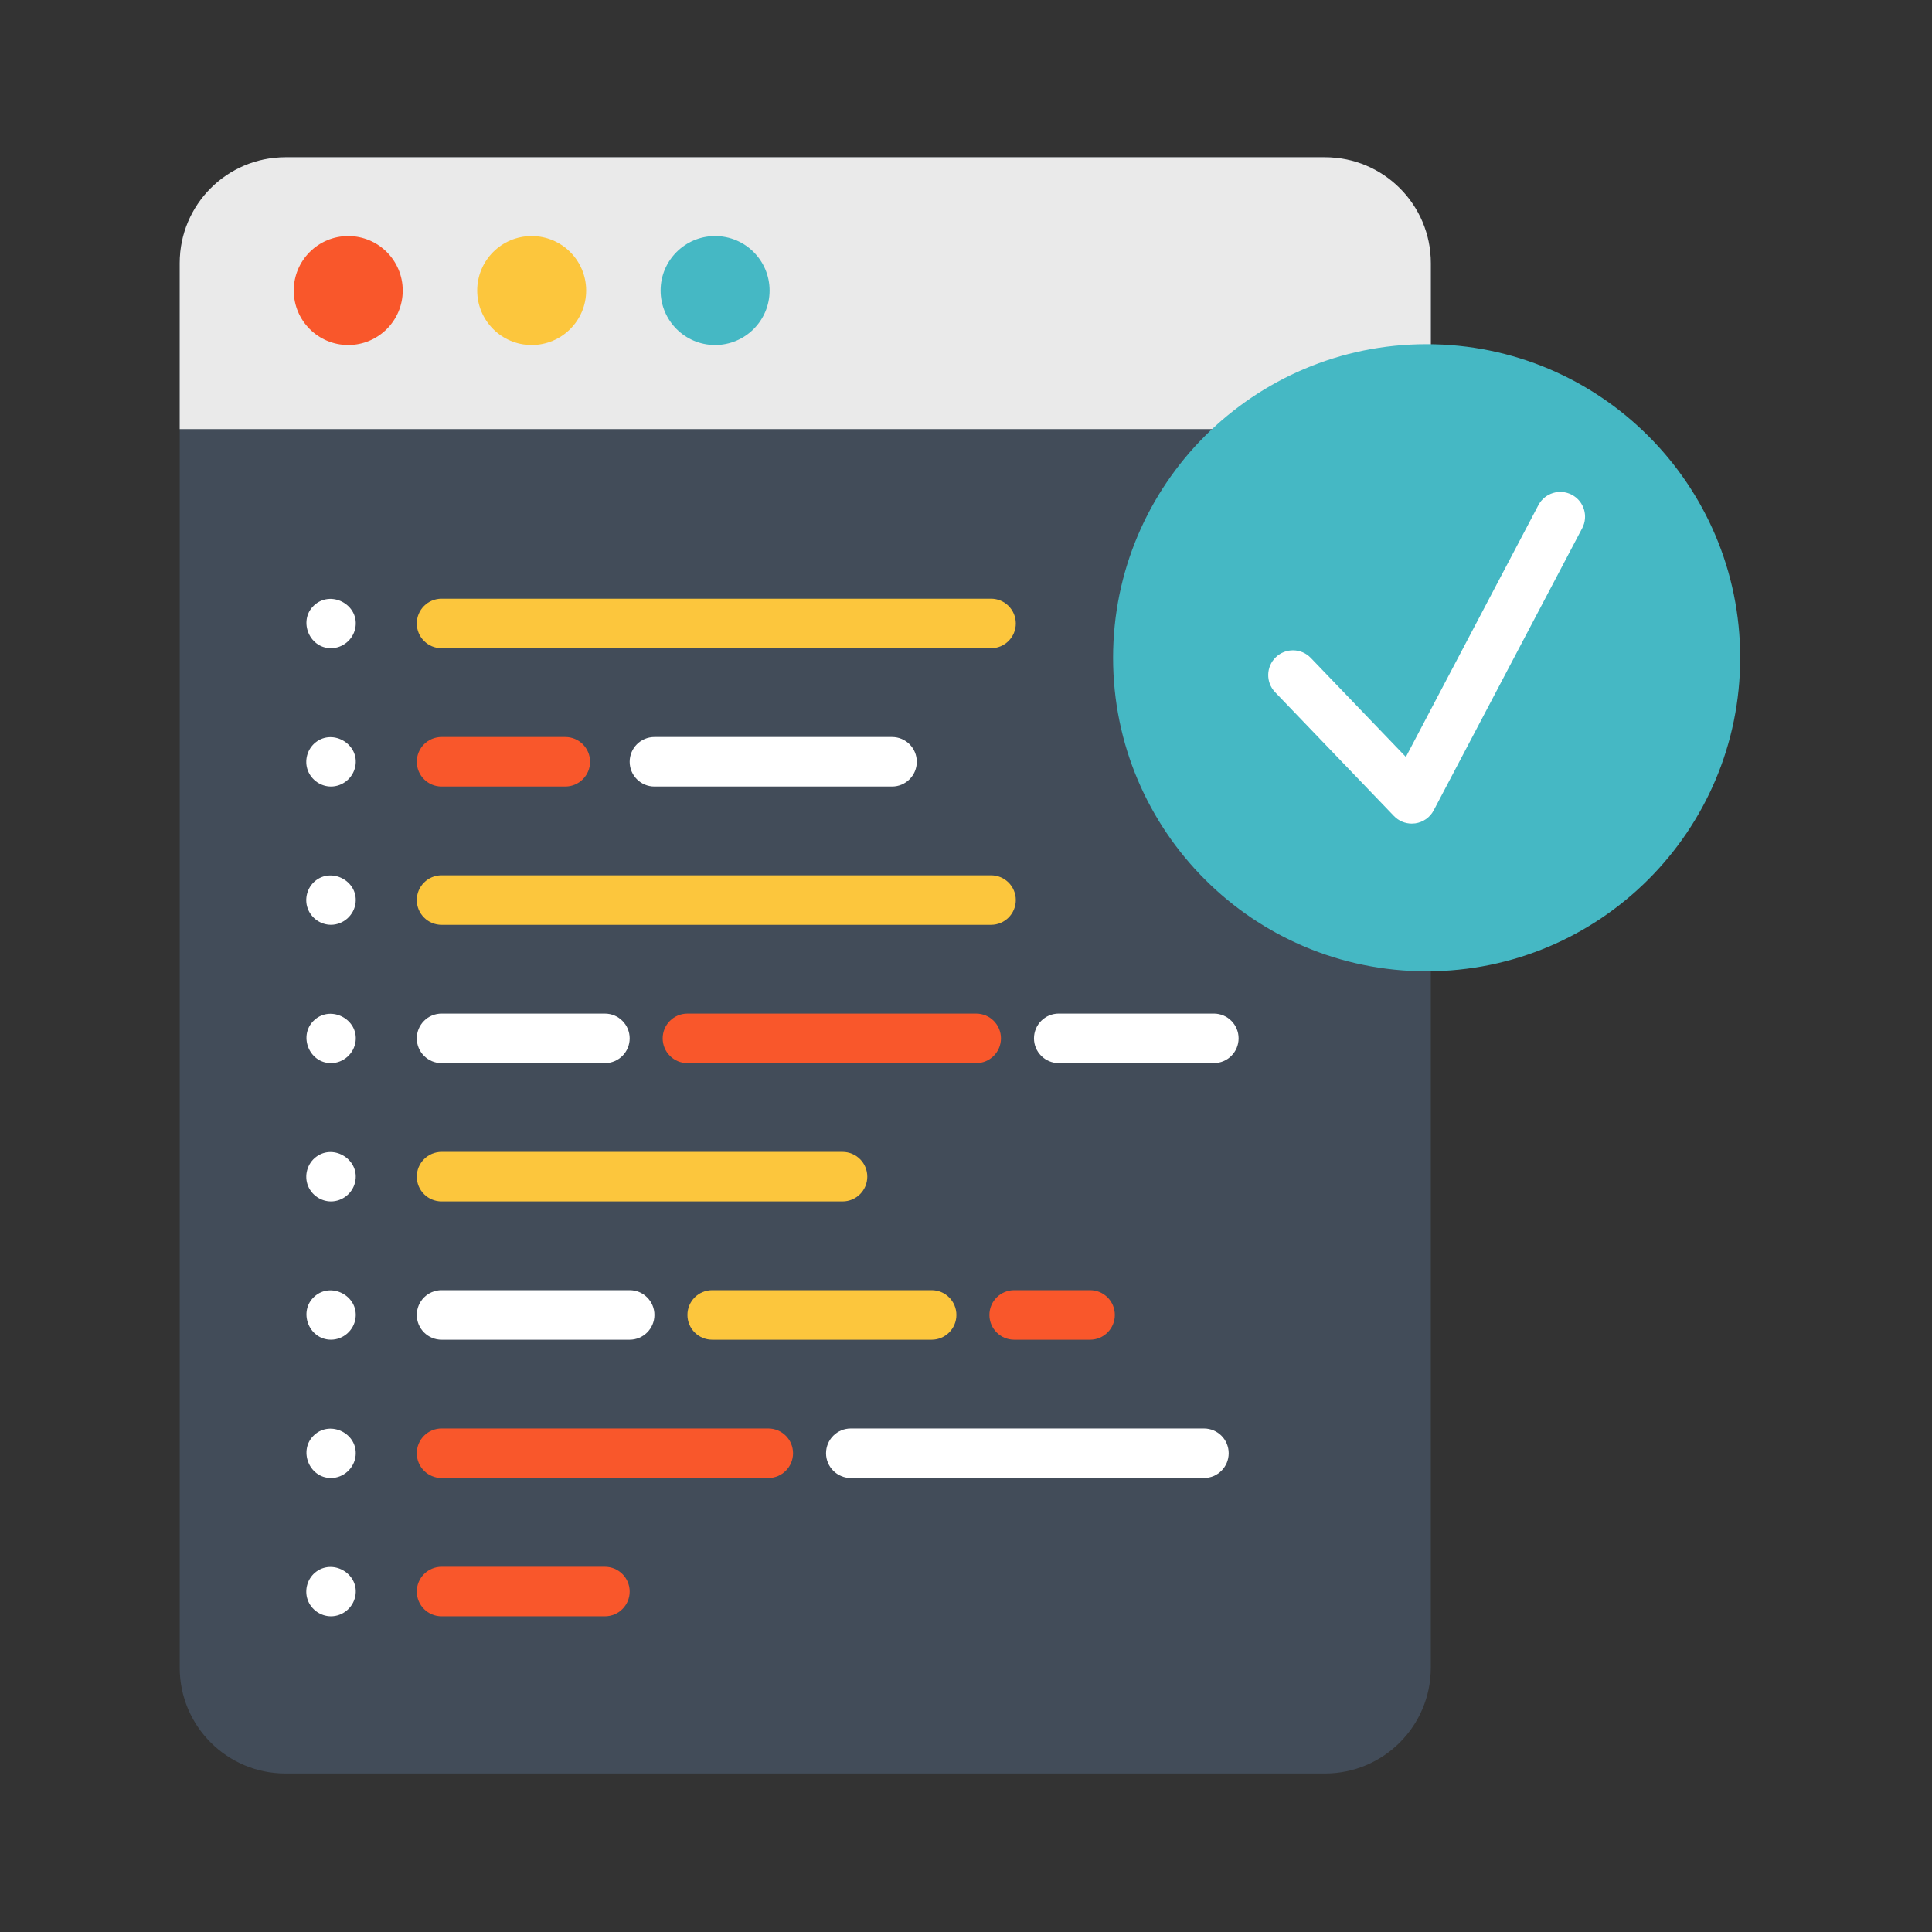 <svg width="86" height="86" viewBox="0 0 86 86" fill="none" xmlns="http://www.w3.org/2000/svg">
<rect x="0" y="0" width="86" height="86" fill="#333333" stroke="none"/>
<path d="M63.69 11.709V74.236C63.69 76.835 61.581 78.944 58.98 78.944H12.709C10.107 78.944 8 76.835 8 74.236V11.709C8 9.107 10.107 7 12.709 7H58.98C61.581 7 63.69 9.108 63.69 11.709Z" fill="#424C59"/>
<path d="M63.691 11.709V19.102H8V11.709C8 9.108 10.108 7 12.709 7H58.98C61.582 7 63.691 9.108 63.691 11.709Z" fill="#EAEAEA"/>
<path d="M15.501 15.358C16.841 15.358 17.927 14.272 17.927 12.933C17.927 11.594 16.841 10.508 15.501 10.508C14.162 10.508 13.076 11.594 13.076 12.933C13.076 14.272 14.162 15.358 15.501 15.358Z" fill="#F9572B"/>
<path d="M23.667 15.358C25.006 15.358 26.092 14.272 26.092 12.933C26.092 11.594 25.006 10.508 23.667 10.508C22.328 10.508 21.242 11.594 21.242 12.933C21.242 14.272 22.328 15.358 23.667 15.358Z" fill="#FCC63D"/>
<path d="M31.831 15.358C33.171 15.358 34.257 14.272 34.257 12.933C34.257 11.594 33.171 10.508 31.831 10.508C30.492 10.508 29.406 11.594 29.406 12.933C29.406 14.272 30.492 15.358 31.831 15.358Z" fill="#45B8C4"/>
<path d="M63.504 43.236C71.213 43.236 77.462 36.987 77.462 29.279C77.462 21.57 71.213 15.321 63.504 15.321C55.796 15.321 49.547 21.57 49.547 29.279C49.547 36.987 55.796 43.236 63.504 43.236Z" fill="#45B8C4"/>
<path d="M44.116 28.854H19.655C19.046 28.854 18.553 28.361 18.553 27.752C18.553 27.144 19.046 26.65 19.655 26.65H44.115C44.724 26.65 45.217 27.144 45.217 27.752C45.217 28.361 44.724 28.854 44.116 28.854Z" fill="#FCC63D"/>
<path d="M14.734 28.853C13.724 28.853 13.247 27.542 14.034 26.9C14.813 26.266 16.018 26.968 15.814 27.967C15.71 28.476 15.254 28.853 14.734 28.853Z" fill="white"/>
<path d="M44.116 41.167H19.655C19.046 41.167 18.553 40.673 18.553 40.065C18.553 39.456 19.046 38.963 19.655 38.963H44.115C44.724 38.963 45.217 39.456 45.217 40.065C45.217 40.673 44.724 41.167 44.116 41.167Z" fill="#FCC63D"/>
<path d="M14.734 41.166C14.273 41.166 13.852 40.868 13.696 40.435C13.543 40.008 13.674 39.516 14.02 39.223C14.759 38.6 15.927 39.206 15.83 40.172C15.775 40.727 15.292 41.166 14.734 41.166Z" fill="white"/>
<path d="M54.032 47.322H47.128C46.519 47.322 46.026 46.829 46.026 46.22C46.026 45.611 46.519 45.118 47.128 45.118H54.032C54.641 45.118 55.134 45.611 55.134 46.22C55.134 46.829 54.641 47.322 54.032 47.322Z" fill="white"/>
<path d="M43.455 47.323H30.6C29.991 47.323 29.498 46.83 29.498 46.221C29.498 45.612 29.991 45.119 30.6 45.119H43.455C44.063 45.119 44.556 45.612 44.556 46.221C44.556 46.83 44.063 47.323 43.455 47.323Z" fill="#F9572B"/>
<path d="M26.927 47.323H19.655C19.046 47.323 18.553 46.83 18.553 46.221C18.553 45.612 19.046 45.119 19.655 45.119H26.927C27.535 45.119 28.029 45.612 28.029 46.221C28.029 46.83 27.535 47.323 26.927 47.323Z" fill="white"/>
<path d="M14.734 47.323C13.741 47.323 13.26 46.053 14.005 45.395C14.747 44.74 15.954 45.371 15.828 46.357C15.758 46.9 15.284 47.323 14.734 47.323Z" fill="white"/>
<path d="M37.505 53.479H19.655C19.046 53.479 18.553 52.986 18.553 52.377C18.553 51.769 19.046 51.275 19.655 51.275H37.504C38.113 51.275 38.606 51.769 38.606 52.377C38.606 52.986 38.113 53.479 37.505 53.479Z" fill="#FCC63D"/>
<path d="M14.734 53.479C14.293 53.479 13.885 53.205 13.716 52.798C13.525 52.339 13.675 51.791 14.075 51.494C14.877 50.898 16.038 51.643 15.806 52.626C15.691 53.118 15.242 53.479 14.734 53.479Z" fill="white"/>
<path d="M48.523 59.635H45.144C44.536 59.635 44.042 59.141 44.042 58.533C44.042 57.924 44.536 57.431 45.144 57.431H48.523C49.132 57.431 49.625 57.924 49.625 58.533C49.625 59.141 49.132 59.635 48.523 59.635Z" fill="#F9572B"/>
<path d="M41.471 59.635H31.702C31.093 59.635 30.6 59.141 30.6 58.533C30.6 57.924 31.093 57.431 31.702 57.431H41.471C42.08 57.431 42.573 57.924 42.573 58.533C42.573 59.141 42.08 59.635 41.471 59.635Z" fill="#FCC63D"/>
<path d="M28.029 59.635H19.655C19.046 59.635 18.553 59.141 18.553 58.533C18.553 57.924 19.046 57.431 19.655 57.431H28.029C28.637 57.431 29.131 57.924 29.131 58.533C29.13 59.141 28.637 59.635 28.029 59.635Z" fill="white"/>
<path d="M14.734 59.634C13.742 59.634 13.26 58.368 14.002 57.709C14.744 57.05 15.953 57.683 15.827 58.669C15.758 59.213 15.284 59.634 14.734 59.634Z" fill="white"/>
<path d="M53.592 65.791H37.872C37.264 65.791 36.77 65.297 36.77 64.689C36.77 64.08 37.264 63.587 37.872 63.587H53.592C54.2 63.587 54.693 64.08 54.693 64.689C54.693 65.297 54.2 65.791 53.592 65.791Z" fill="white"/>
<path d="M34.199 65.791H19.655C19.046 65.791 18.553 65.297 18.553 64.689C18.553 64.08 19.046 63.587 19.655 63.587H34.199C34.807 63.587 35.301 64.08 35.301 64.689C35.301 65.297 34.807 65.791 34.199 65.791Z" fill="#F9572B"/>
<path d="M14.734 65.791C13.75 65.791 13.263 64.536 13.993 63.873C14.72 63.212 15.93 63.812 15.83 64.797C15.774 65.352 15.293 65.791 14.734 65.791Z" fill="white"/>
<path d="M26.927 71.947H19.655C19.046 71.947 18.553 71.454 18.553 70.845C18.553 70.237 19.046 69.743 19.655 69.743H26.927C27.535 69.743 28.029 70.237 28.029 70.845C28.029 71.454 27.535 71.947 26.927 71.947Z" fill="#F9572B"/>
<path d="M14.734 71.947C14.274 71.947 13.851 71.649 13.697 71.216C13.533 70.759 13.696 70.229 14.094 69.948C14.885 69.389 16.012 70.095 15.814 71.06C15.71 71.568 15.254 71.947 14.734 71.947Z" fill="white"/>
<path d="M25.164 35.011H19.655C19.046 35.011 18.553 34.517 18.553 33.909C18.553 33.3 19.046 32.807 19.655 32.807H25.164C25.773 32.807 26.266 33.3 26.266 33.909C26.266 34.517 25.773 35.011 25.164 35.011Z" fill="#F9572B"/>
<path d="M39.709 35.011H29.131C28.522 35.011 28.029 34.517 28.029 33.909C28.029 33.3 28.522 32.807 29.131 32.807H39.709C40.317 32.807 40.81 33.3 40.81 33.909C40.81 34.517 40.317 35.011 39.709 35.011Z" fill="white"/>
<path d="M14.734 35.011C14.282 35.011 13.869 34.724 13.706 34.304C13.533 33.857 13.678 33.335 14.056 33.04C14.839 32.43 16.016 33.139 15.814 34.124C15.71 34.632 15.254 35.011 14.734 35.011Z" fill="white"/>
<path d="M62.843 36.661C62.545 36.661 62.258 36.541 62.048 36.322L56.76 30.813C56.338 30.374 56.353 29.677 56.791 29.255C57.23 28.834 57.928 28.848 58.349 29.287L62.58 33.694L68.479 22.485C68.763 21.947 69.429 21.74 69.968 22.024C70.506 22.307 70.713 22.973 70.429 23.512L63.818 36.073C63.654 36.386 63.348 36.601 62.997 36.651C62.946 36.657 62.894 36.661 62.843 36.661Z" fill="white"/>
</svg>
